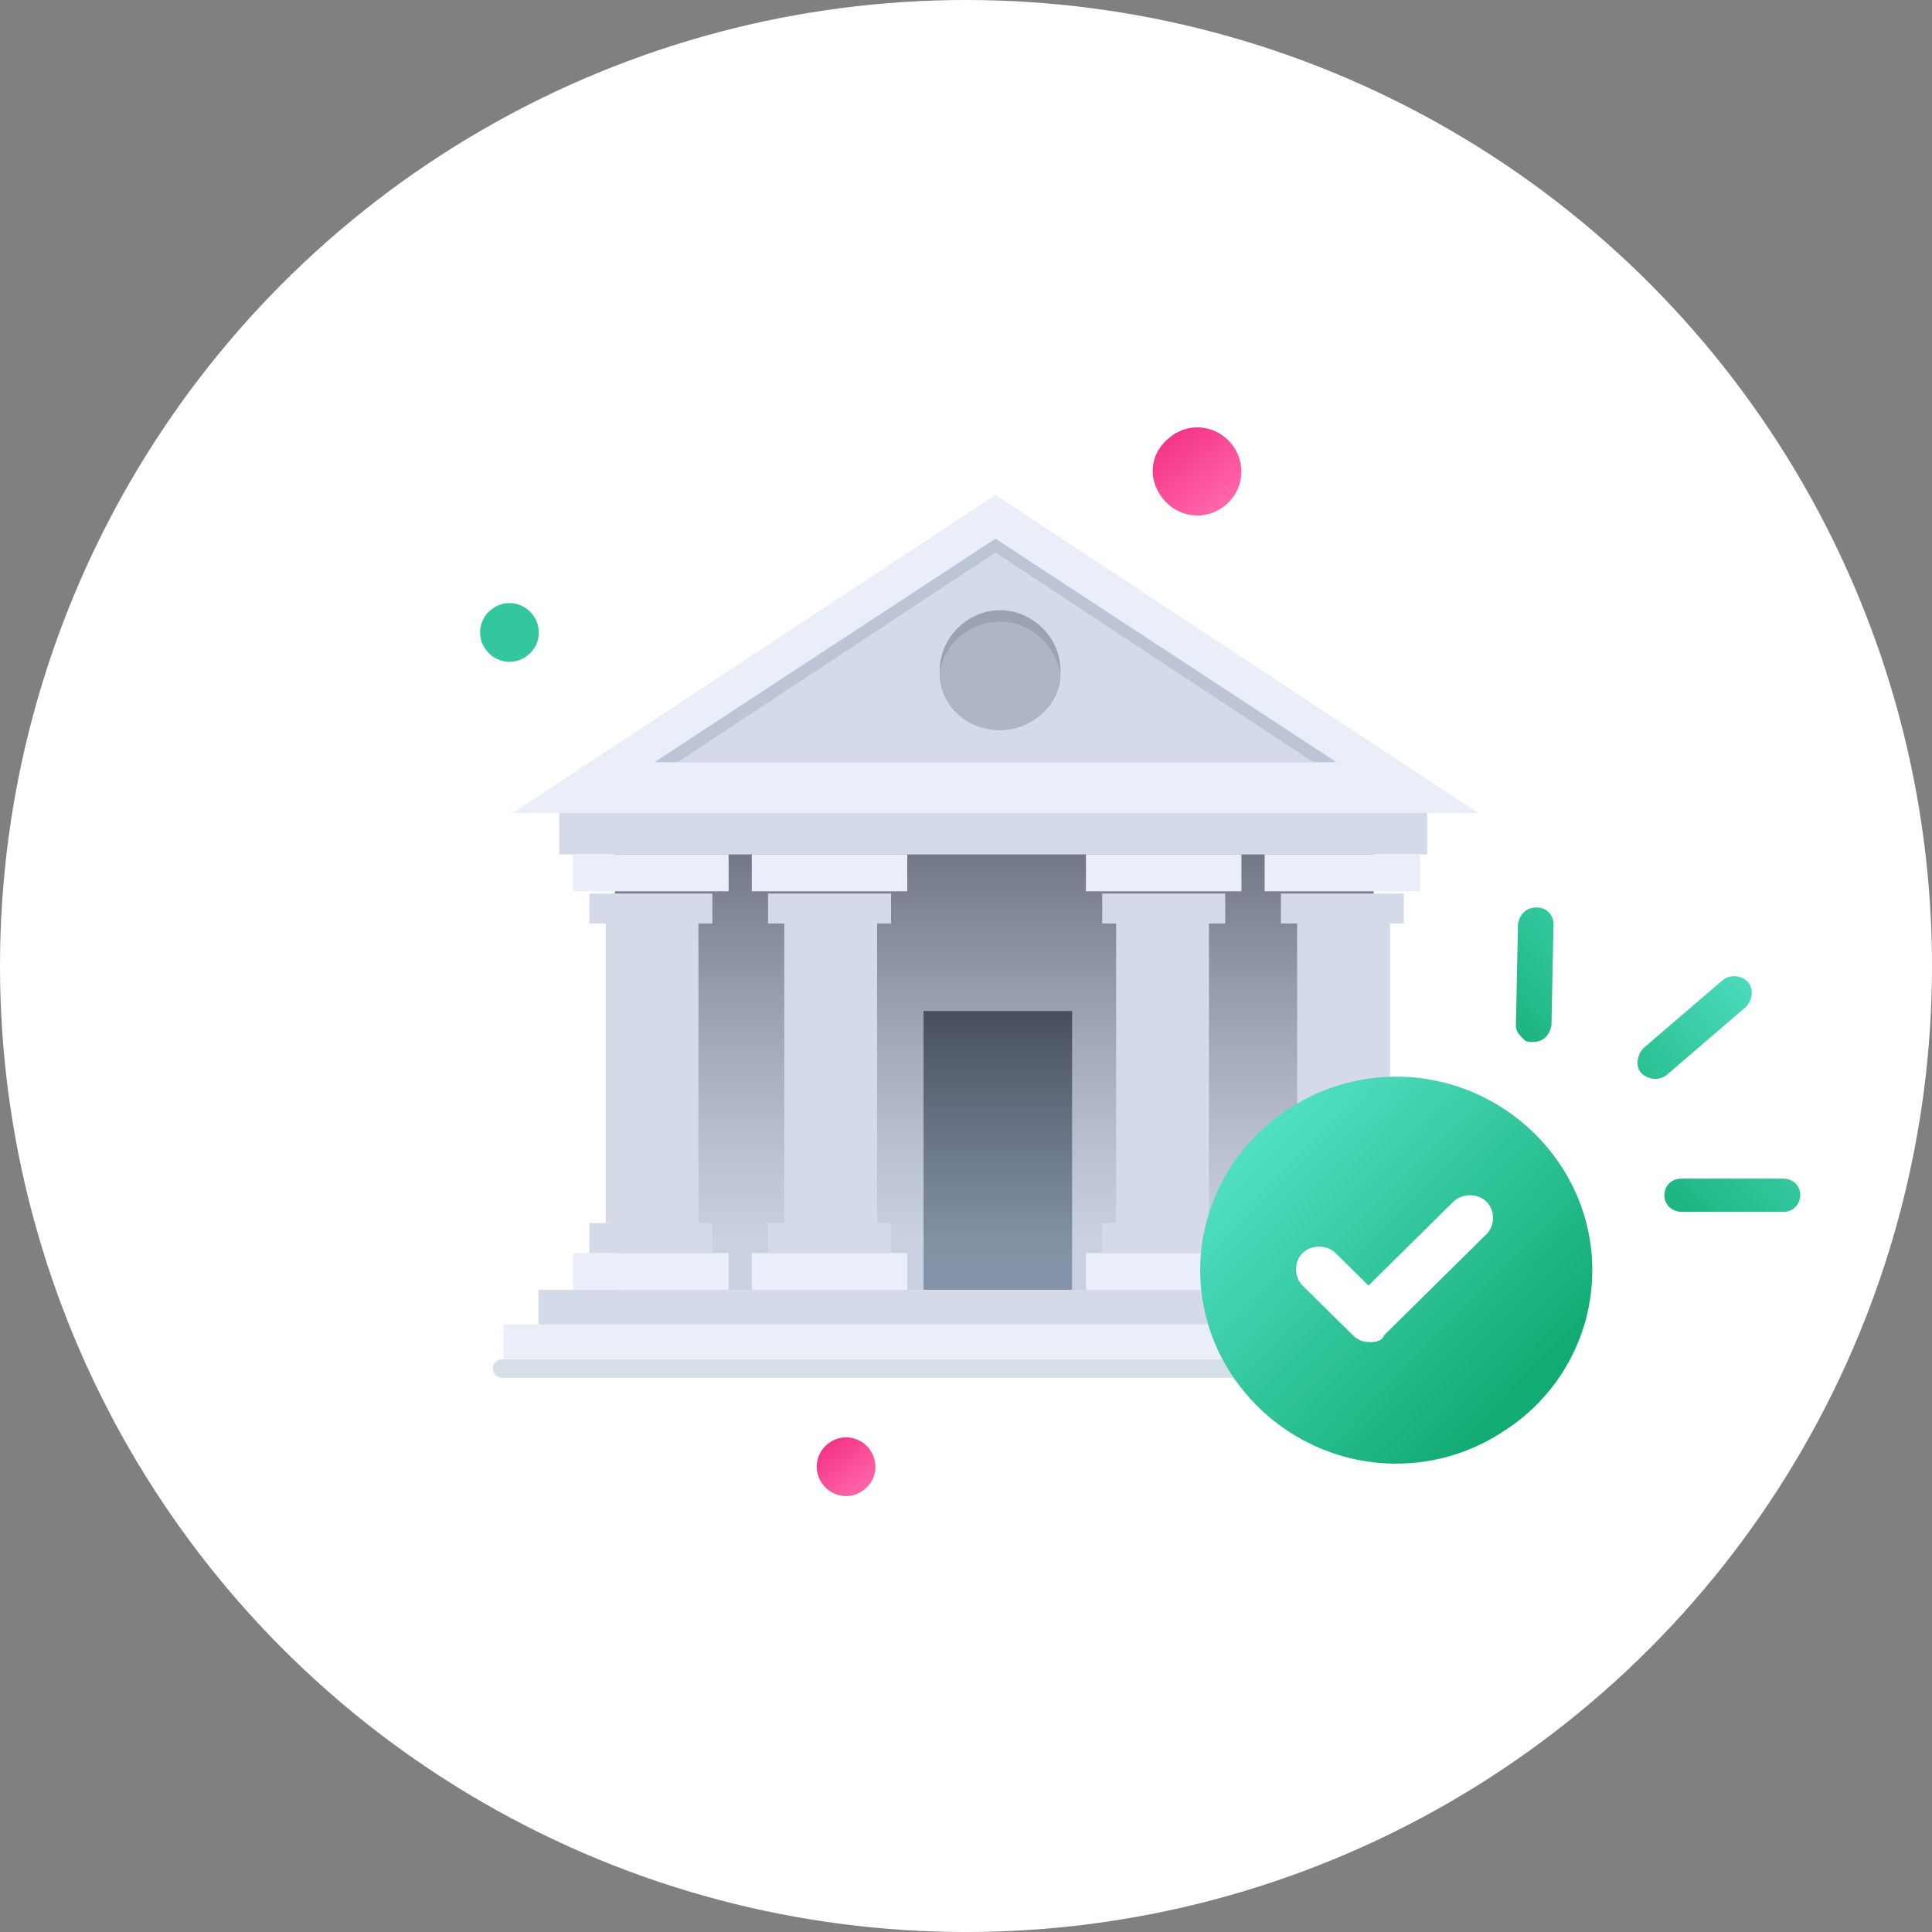 <svg width="132" height="132" viewBox="0 0 132 132" fill="none" xmlns="http://www.w3.org/2000/svg">
<rect x="0" y="0" width="132" height="132" fill="#808080" stroke="none"/>
<circle cx="66" cy="66" r="66" fill="white"/>
<path d="M34.308 93.503H99.424" stroke="#D6DEE8" stroke-width="1.26" stroke-linecap="round" stroke-linejoin="round"/>
<path d="M93.856 56.958H42.012V88.92H93.856V56.958Z" fill="#CAD1E0"/>
<path opacity="0.7" d="M93.856 56.958H42.012V88.92H93.856V56.958Z" fill="url(#paint0_linear_1_1546)"/>
<path d="M97.503 55.068H38.207V58.376H97.503V55.068Z" fill="#D4DAE8"/>
<path d="M35.035 55.539L68.013 33.817L100.991 55.539H35.035Z" fill="#EAEEF9"/>
<path d="M91.319 52.08H44.707L68.013 36.805L91.319 52.08Z" fill="#BCC5D6"/>
<path d="M89.734 52.08H46.292L68.013 37.753L89.734 52.08Z" fill="#D4DAE8"/>
<path d="M49.781 58.376H39.158V60.894H49.781V58.376Z" fill="#EAEEF9"/>
<path d="M48.67 61.051H40.267V63.098H48.67V61.051Z" fill="#D4DAE8"/>
<path d="M49.781 85.612H39.158V88.129H49.781V85.612Z" fill="#EAEEF9"/>
<path d="M48.67 83.564H40.267V85.611H48.67V83.564Z" fill="#D4DAE8"/>
<path d="M47.72 62.941H41.378V83.564H47.72V62.941Z" fill="#D4DAE8"/>
<path d="M61.988 58.376H51.365V60.894H61.988V58.376Z" fill="#EAEEF9"/>
<path d="M60.879 61.051H52.476V63.098H60.879V61.051Z" fill="#D4DAE8"/>
<path d="M61.988 85.612H51.365V88.129H61.988V85.612Z" fill="#EAEEF9"/>
<path d="M60.879 83.564H52.476V85.611H60.879V83.564Z" fill="#D4DAE8"/>
<path d="M59.927 62.941H53.585V83.564H59.927V62.941Z" fill="#D4DAE8"/>
<path d="M84.818 58.376H74.196V60.894H84.818V58.376Z" fill="#EAEEF9"/>
<path d="M83.71 61.051H75.307V63.098H83.71V61.051Z" fill="#D4DAE8"/>
<path d="M84.818 85.612H74.196V88.129H84.818V85.612Z" fill="#EAEEF9"/>
<path d="M83.71 83.564H75.307V85.611H83.71V83.564Z" fill="#D4DAE8"/>
<path d="M82.599 62.941H76.258V83.564H82.599V62.941Z" fill="#D4DAE8"/>
<path d="M97.027 58.376H86.404V60.894H97.027V58.376Z" fill="#EAEEF9"/>
<path d="M95.916 61.051H87.514V63.098H95.916V61.051Z" fill="#D4DAE8"/>
<path d="M97.027 85.612H86.404V88.129H97.027V85.612Z" fill="#EAEEF9"/>
<path d="M95.916 83.564H87.514V85.611H95.916V83.564Z" fill="#D4DAE8"/>
<path d="M94.966 62.941H88.624V83.564H94.966V62.941Z" fill="#D4DAE8"/>
<path opacity="0.4" d="M73.245 69.081H63.099V88.129H73.245V69.081Z" fill="#1C3754"/>
<path opacity="0.7" d="M73.245 69.081H63.099V88.129H73.245V69.081Z" fill="url(#paint1_linear_1_1546)"/>
<path d="M72.452 45.783C72.452 45.94 72.452 45.94 72.452 46.097V46.254C72.294 48.301 70.392 49.876 68.33 49.876C66.111 49.876 64.367 48.301 64.208 46.254V46.097C64.208 45.94 64.208 45.94 64.208 45.783C64.208 43.579 66.111 41.69 68.33 41.69C70.55 41.69 72.452 43.579 72.452 45.783Z" fill="#9CA1B4"/>
<path d="M72.452 46.096C72.294 48.3 70.392 49.876 68.33 49.876C66.111 49.876 64.367 48.3 64.208 46.253V46.096C64.367 44.05 66.269 42.474 68.33 42.474C70.392 42.474 72.135 44.05 72.452 46.096Z" fill="#AFB5C6"/>
<path d="M99.088 88.129H36.779V90.49H99.088V88.129Z" fill="#D4DAE8"/>
<path d="M101.308 90.49H34.401V92.85H101.308V90.49Z" fill="#EAEEF9"/>
<path d="M59.384 98.98C58.732 98.145 57.503 97.911 56.577 98.635C55.742 99.287 55.507 100.515 56.232 101.442C56.883 102.277 58.112 102.511 59.039 101.787C59.966 101.063 60.035 99.814 59.384 98.98Z" fill="url(#paint2_linear_1_1546)"/>
<path d="M36.384 41.98C35.732 41.145 34.503 40.911 33.577 41.635C32.742 42.287 32.507 43.515 33.232 44.442C33.883 45.277 35.112 45.511 36.039 44.787C36.966 44.063 37.035 42.814 36.384 41.98Z" fill="#34C79F"/>
<path d="M84.171 30.364C83.192 29.111 81.35 28.761 79.96 29.848C78.57 30.933 78.356 32.666 79.443 34.058C80.421 35.31 82.264 35.661 83.653 34.576C85.044 33.489 85.149 31.616 84.171 30.364Z" fill="url(#paint3_linear_1_1546)"/>
<path d="M102.745 97.778C100.621 99.181 98.117 100 95.398 100C88.046 100 82 94.034 82 86.781C82 79.528 88.046 73.562 95.398 73.562C102.745 73.562 108.792 79.528 108.792 86.781C108.792 91.343 106.42 95.438 102.745 97.778Z" fill="url(#paint4_linear_1_1546)"/>
<path d="M93.619 91.695C93.144 91.695 92.788 91.578 92.433 91.226L88.995 87.834C88.401 87.249 88.401 86.195 88.995 85.612C89.588 85.026 90.655 85.026 91.248 85.612L93.5 87.834L99.303 82.101C99.903 81.517 100.972 81.517 101.558 82.101C102.159 82.686 102.159 83.74 101.558 84.324L94.568 91.226C94.449 91.578 94.093 91.695 93.619 91.695Z" fill="white"/>
<path fill-rule="evenodd" clip-rule="evenodd" d="M104.714 71.192C104.57 71.192 104.285 71.192 104.143 71.047C103.856 70.773 103.57 70.484 103.57 70.064L103.714 63.127C103.856 62.419 104.285 62 105 62C105.714 62 106.142 62.564 106.142 63.127L106 70.064C105.856 70.773 105.429 71.192 104.714 71.192ZM112.142 73.316C112.571 73.735 113.284 73.88 113.857 73.461L119.285 68.793C119.714 68.359 119.856 67.651 119.428 67.087C118.999 66.668 118.285 66.524 117.714 66.957L112.284 71.611C111.856 72.044 111.713 72.897 112.142 73.316ZM113.857 82.219C113.999 82.508 114.428 82.797 114.857 82.797H121.856C122.571 82.797 123 82.219 123 81.655C123 80.947 122.427 80.528 121.856 80.528H114.857C114.143 80.528 113.714 81.092 113.714 81.655C113.714 81.8 113.714 81.945 113.857 82.219Z" fill="url(#paint5_linear_1_1546)"/>
<defs>
<linearGradient id="paint0_linear_1_1546" x1="91.896" y1="84.632" x2="91.896" y2="55.031" gradientUnits="userSpaceOnUse">
<stop offset="0.003" stop-color="#606673" stop-opacity="0.01"/>
<stop offset="1" stop-color="#373C47"/>
</linearGradient>
<linearGradient id="paint1_linear_1_1546" x1="72.761" y1="86.302" x2="72.761" y2="68.736" gradientUnits="userSpaceOnUse">
<stop offset="0.003" stop-color="#606673" stop-opacity="0.01"/>
<stop offset="1" stop-color="#373C47"/>
</linearGradient>
<linearGradient id="paint2_linear_1_1546" x1="60.58" y1="100.541" x2="58.238" y2="97.544" gradientUnits="userSpaceOnUse">
<stop stop-color="#FF66A9"/>
<stop offset="1" stop-color="#F53689"/>
</linearGradient>
<linearGradient id="paint3_linear_1_1546" x1="85.861" y1="32.656" x2="82.348" y2="28.16" gradientUnits="userSpaceOnUse">
<stop stop-color="#FF66A9"/>
<stop offset="1" stop-color="#F53689"/>
</linearGradient>
<linearGradient id="paint4_linear_1_1546" x1="75.51" y1="88.246" x2="93.768" y2="106.033" gradientUnits="userSpaceOnUse">
<stop stop-color="#51DFC3"/>
<stop offset="0.992" stop-color="#12AB73"/>
</linearGradient>
<linearGradient id="paint5_linear_1_1546" x1="127.706" y1="73.55" x2="113.421" y2="86.38" gradientUnits="userSpaceOnUse">
<stop stop-color="#51DFC3"/>
<stop offset="1" stop-color="#12AB73"/>
</linearGradient>
</defs>
</svg>
